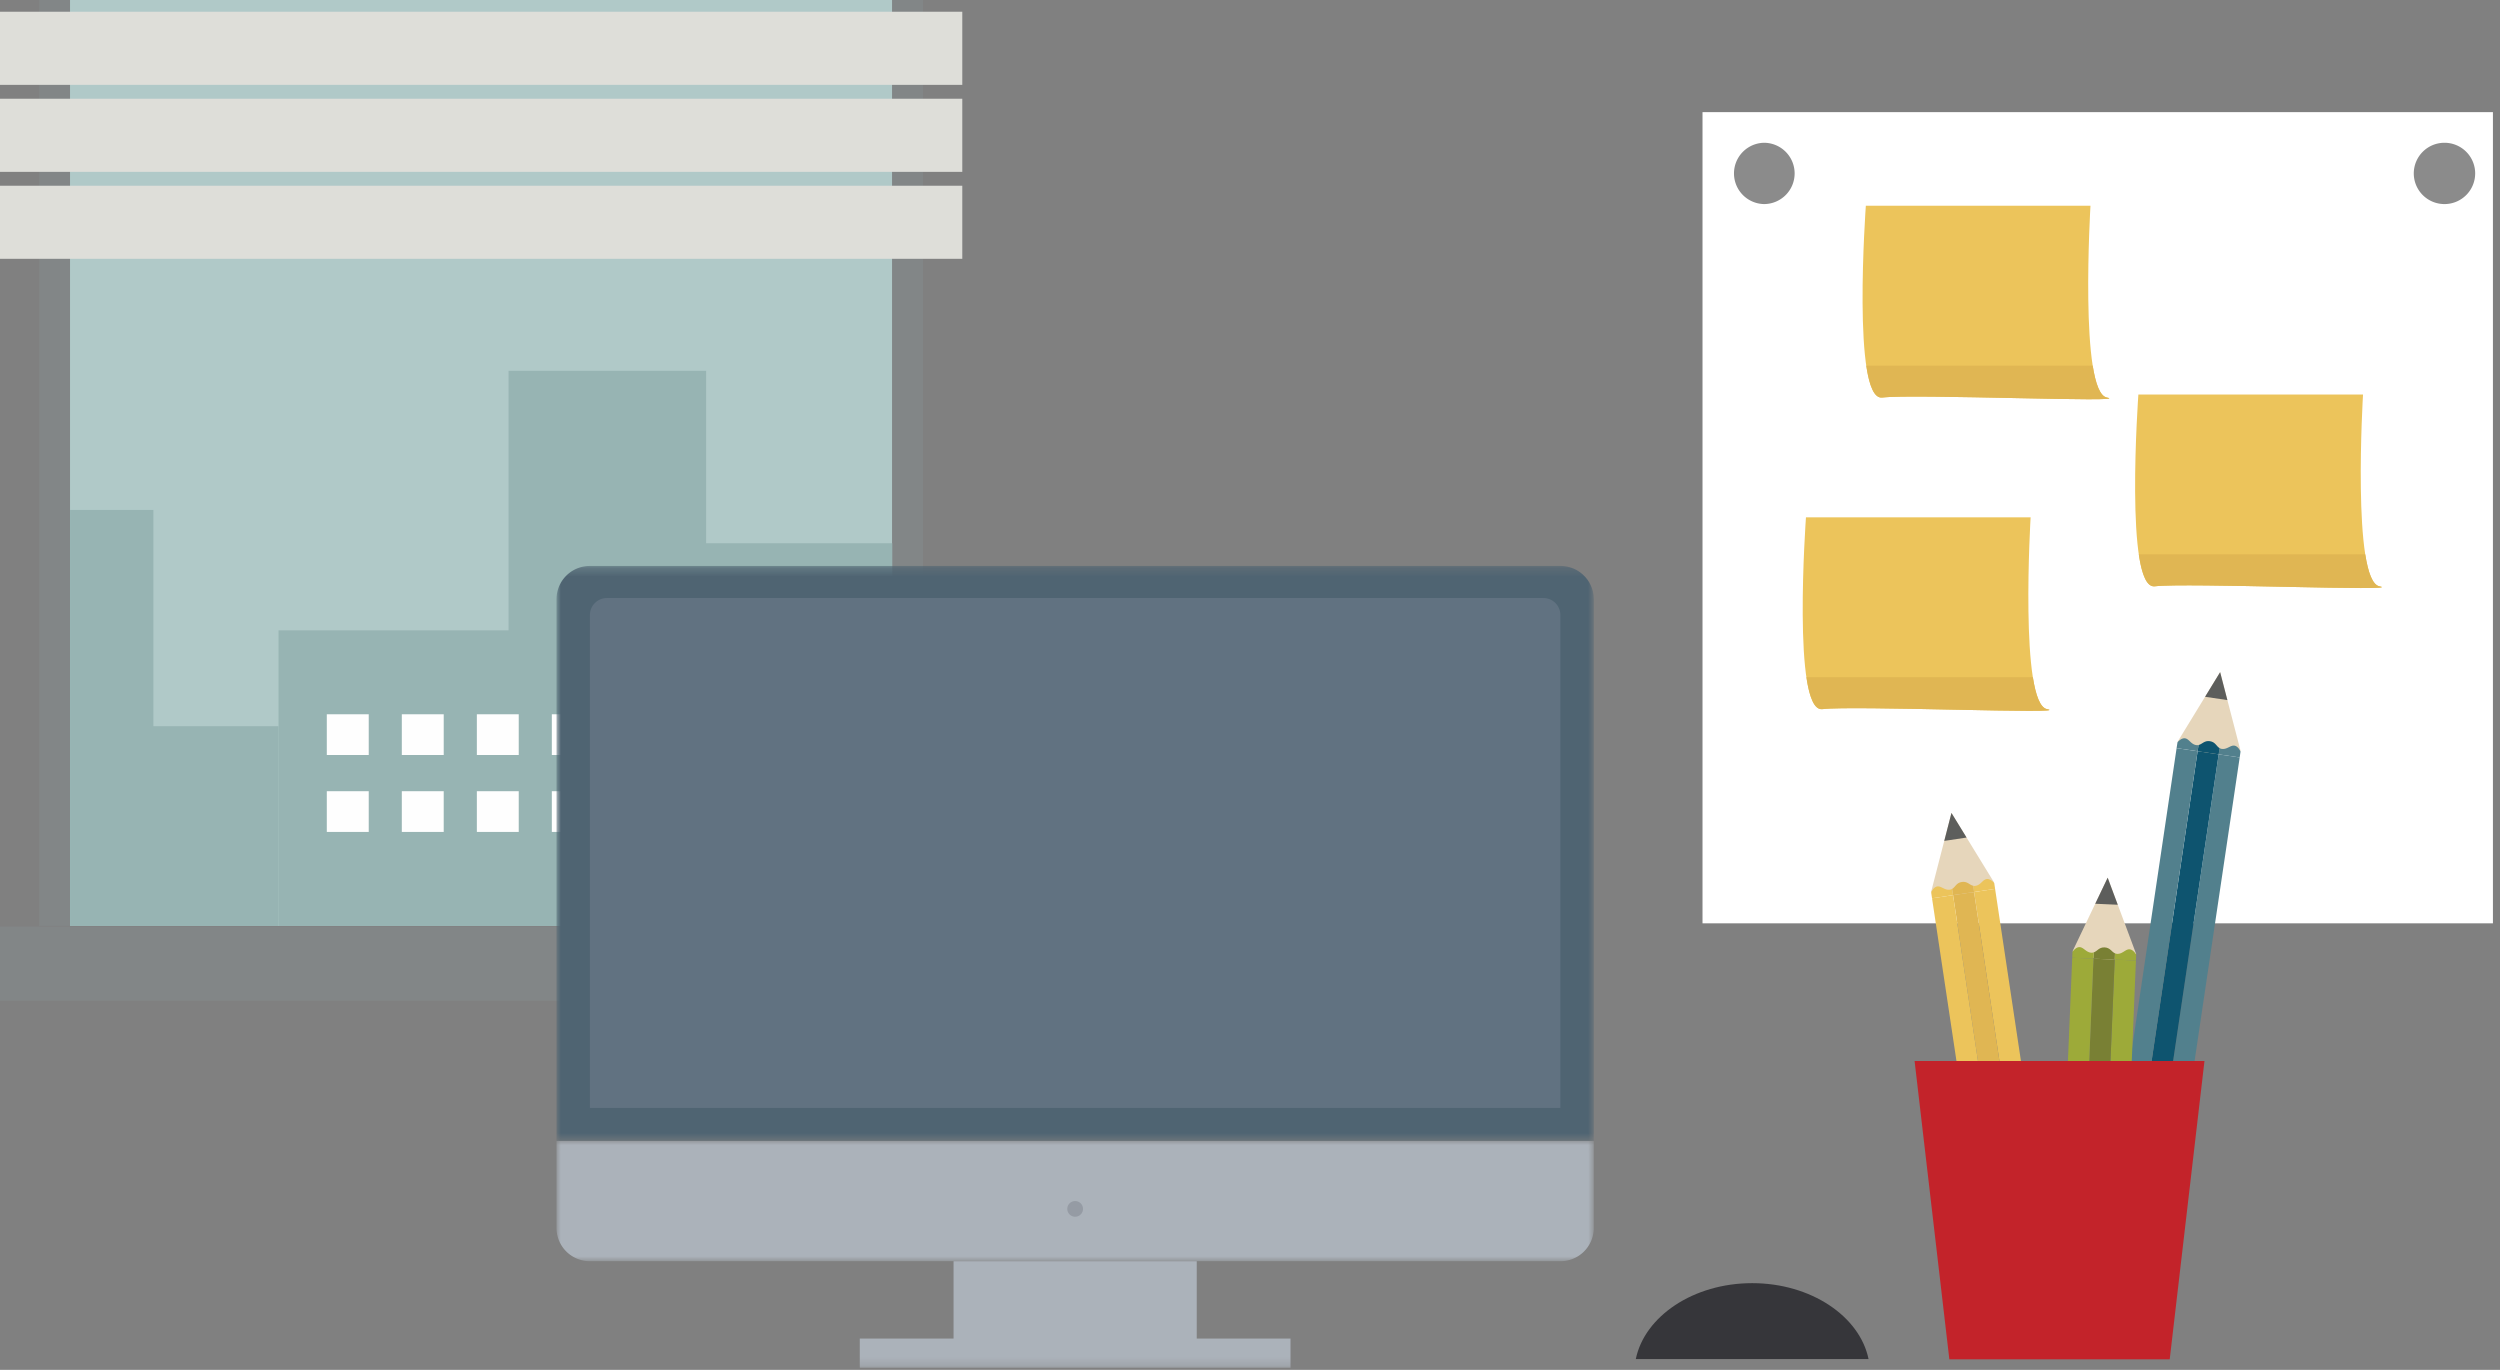 <svg width="292" height="160" viewBox="0 0 292 160" xmlns="http://www.w3.org/2000/svg" xmlns:xlink="http://www.w3.org/1999/xlink">
    <rect x="0" y="0" width="292" height="160" fill="#808080" stroke="none"/>
    <title>
        Illustrasjon_Aktivitetsplan
    </title>
    <defs>
        <path id="a" d="M121.153 14.066V.016H0v14.05h121.153z"/>
        <path id="c" d="M60.576.247H0V67.4h121.153V.247H60.576z"/>
        <path id="e" d="M0 94.753h121.153V1.105H0z"/>
    </defs>
    <g fill="none" fill-rule="evenodd">
        <path fill="#FFF" d="M198.854 107.842h92.32V13.1h-92.32z"/>
        <path d="M209.613 20.256a3.583 3.583 0 0 1-3.587 3.58 3.581 3.581 0 0 1 0-7.16 3.583 3.583 0 0 1 3.587 3.58zM289.1 20.256a3.583 3.583 0 0 1-3.586 3.58 3.584 3.584 0 0 1-3.585-3.58 3.583 3.583 0 0 1 3.585-3.58 3.582 3.582 0 0 1 3.587 3.58" fill="#8B8B8B"/>
        <path d="M239.097 82.828c3.237.625-22.667-.447-26.238 0-3.574.446-1.922-22.403-1.922-22.403h26.24s-1.318 21.776 1.92 22.403" fill="#ECC45B"/>
        <path d="M237.436 79.095H210.99c.34 2.312.919 3.851 1.87 3.733 3.572-.447 29.474.625 26.238 0-.806-.156-1.328-1.618-1.66-3.733" fill="#E0B653"/>
        <path d="M277.921 68.482c3.237.626-22.665-.446-26.236 0-3.575.446-1.922-22.404-1.922-22.404h26.239s-1.318 21.779 1.92 22.404" fill="#ECC45B"/>
        <path d="M276.26 64.749h-26.447c.34 2.312.92 3.851 1.872 3.733 3.571-.446 29.475.624 26.236 0-.805-.156-1.328-1.62-1.66-3.733" fill="#E0B653"/>
        <path d="M246.087 46.432c3.24.626-22.665-.446-26.237 0-3.574.448-1.92-22.404-1.92-22.404h26.238s-1.32 21.78 1.92 22.404" fill="#ECC45B"/>
        <path d="M244.427 42.7H217.98c.34 2.312.919 3.85 1.87 3.732 3.573-.444 29.475.626 26.238 0-.807-.155-1.328-1.618-1.661-3.731" fill="#E0B653"/>
        <path d="M204.655 149.872c-6.855 0-12.564 3.865-13.595 8.87h27.187c-1.028-5.005-6.739-8.87-13.592-8.87" fill="#36363A"/>
        <path d="M231.083 147.02l7.525-.514a1.147 1.147 0 0 1 1.224 1.065l.3 4.373a1.15 1.15 0 0 1-1.067 1.223l-7.525.512a1.146 1.146 0 0 1-1.224-1.067l-.302-4.37a1.15 1.15 0 0 1 1.069-1.223" fill="#C3232A"/>
        <path fill="#E6D6BB" d="M232.915 103.08l-4.985-8.129-2.38 9.23 3.984.443z"/>
        <path fill="#ECC45B" d="M237.132 147.87l2.454-.368-6.558-43.684-2.456.37z"/>
        <path fill="#E0B653" d="M228.117 104.553l6.559 43.685 2.456-.368-6.56-43.685z"/>
        <path fill="#ECC45B" d="M234.676 148.237l-6.56-43.684-2.454.368 6.56 43.684zM232.034 102.675c-.462.068-.684.702-1.303.792a.66.66 0 0 1-.268-.009l.11.727 2.454-.366-.1-.678s-.43-.538-.893-.466"/>
        <path d="M230.463 103.458c-.425-.093-.668-.545-1.323-.445-.652.097-.754.6-1.131.813l.107.727 2.457-.366-.11-.729z" fill="#E0B653"/>
        <path d="M228.008 103.826a.724.724 0 0 1-.254.088c-.618.091-1.014-.447-1.48-.377-.463.068-.713.704-.713.704l.1.68 2.455-.368-.108-.727z" fill="#ECC45B"/>
        <path fill="#5D5E5C" d="M227.93 94.951l-.842 3.268 2.607-.393zM230.036 148.542l9.816-.672.092 1.333-9.816.668z"/>
        <path d="M247.112 129.227l7.348 1.703c.619.142 1.003.758.859 1.373l-.99 4.27c-.144.616-.759 1-1.377.856l-7.35-1.7a1.142 1.142 0 0 1-.856-1.375l.99-4.268c.143-.615.757-1 1.376-.859" fill="#C3232A"/>
        <path fill="#E6D6BB" d="M261.706 87.731l-2.394-9.224-4.973 8.135 3.678 1.584z"/>
        <path fill="#52808D" d="M252.65 131.803l2.453.365 6.493-43.695-2.457-.366z"/>
        <path fill="#0E546F" d="M256.682 87.746l-6.489 43.695 2.456.362 6.49-43.695z"/>
        <path fill="#52808D" d="M250.193 131.44l6.491-43.696-2.457-.362-6.488 43.697zM260.98 87.09c-.463-.069-.86.47-1.476.38a.669.669 0 0 1-.256-.09l-.109.727 2.455.366.101-.68s-.252-.634-.715-.702"/>
        <path d="M259.248 87.382c-.38-.214-.48-.715-1.134-.812-.654-.097-.897.354-1.32.448l-.111.729 2.456.363.109-.728z" fill="#0E546F"/>
        <path d="M256.791 87.019a.681.681 0 0 1-.27.009c-.617-.093-.837-.723-1.3-.791-.467-.068-.892.467-.892.467l-.102.676 2.457.366.107-.727z" fill="#52808D"/>
        <path fill="#5D5E5C" d="M259.312 78.506l-1.76 2.878 2.607.387zM245.665 130.38l9.587 2.217-.301 1.301-9.585-2.217z"/>
        <path fill="#E6D6BB" d="M249.51 111.444l-3.334-8.93-4.107 8.605 3.824 1.195z"/>
        <path fill="#9DAA39" d="M246.064 134.51l2.48.108.933-22.427-2.479-.11z"/>
        <path fill="#798034" d="M244.516 111.974l-.933 22.426 2.478.11.937-22.426z"/>
        <path fill="#9DAA39" d="M243.585 134.4l.932-22.426-2.48-.11-.934 22.426zM248.722 110.879c-.467-.022-.805.557-1.43.53a.723.723 0 0 1-.264-.061l-.03.734 2.48.109.03-.686s-.318-.604-.786-.626"/>
        <path d="M247.029 111.348c-.399-.173-.551-.659-1.213-.692-.659-.026-.854.446-1.268.584l-.031.734 2.479.11.033-.736z" fill="#798034"/>
        <path d="M244.549 111.24a.72.72 0 0 1-.267.037c-.624-.029-.91-.633-1.378-.652-.468-.022-.838.554-.838.554l-.029.685 2.48.11.032-.735z" fill="#9DAA39"/>
        <path fill="#5D5E5C" d="M246.176 102.514l-1.454 3.044 2.632.117z"/>
        <path fill="#C3232A" d="M257.483 123.925h-33.859l4.06 34.847h25.739z"/>
        <g>
            <path fill="#B0C9C8" d="M8.177 108.156h96.036V0H8.177z"/>
            <path fill="#828687" d="M0 116.884h112.396v-8.662H0zM4.588 108.156h3.59V0h-3.59zM104.213 108.156h3.591V0h-3.591z"/>
            <path fill="#DEDED9" d="M0 9.915h112.396V1.374H0zM0 20.071h112.396v-8.539H0zM0 30.228h112.396V21.69H0z"/>
            <path fill="#97B4B3" d="M70.935 108.156h33.278V63.447H70.935z"/>
            <path fill="#97B4B3" d="M32.534 108.156h42.701V73.622H32.534z"/>
            <path fill="#97B4B3" d="M59.399 108.156h23.077V43.31H59.399zM8.177 108.156h9.739V59.558H8.177zM17.916 108.156h14.616V84.822H17.916z"/>
            <path fill="#FEFEFE" d="M38.171 88.182h4.898v-4.754h-4.898zM46.932 88.182h4.894v-4.754h-4.894zM55.697 88.182h4.892v-4.754h-4.892zM64.453 88.182h4.898v-4.754h-4.898zM38.171 97.168h4.898V92.41h-4.898zM46.932 97.168h4.894V92.41h-4.894zM55.697 97.168h4.892V92.41h-4.892zM64.453 97.168h4.898V92.41h-4.898z"/>
        </g>
        <g transform="translate(65 65)">
            <g transform="translate(0 68.241)">
                <mask id="b" fill="#fff">
                    <use xlink:href="#a"/>
                </mask>
                <path d="M121.153.017v10.172a3.884 3.884 0 0 1-3.892 3.877H3.891A3.884 3.884 0 0 1 0 10.189V.017h121.152z" fill="#ABB2BA" mask="url(#b)"/>
            </g>
            <g transform="translate(0 .857)">
                <mask id="d" fill="#fff">
                    <use xlink:href="#c"/>
                </mask>
                <path d="M0 67.4V4.124A3.884 3.884 0 0 1 3.892.247h113.37a3.884 3.884 0 0 1 3.89 3.877V67.4H0z" fill="#4F6472" mask="url(#d)"/>
            </g>
            <path d="M3.903 64.409V6.829c0-1.093.89-1.98 1.99-1.98H115.26c1.1 0 1.99.887 1.99 1.98v57.58H3.902z" fill="#617281"/>
            <mask id="f" fill="#fff">
                <use xlink:href="#e"/>
            </mask>
            <path fill="#ABB2BA" mask="url(#f)" d="M46.376 92.828h28.403v-10.52H46.376z"/>
            <path fill="#ABB2BA" mask="url(#f)" d="M35.422 94.753h50.31v-3.408h-50.31z"/>
            <path d="M61.495 76.197a.917.917 0 0 1-1.836 0c0-.505.41-.915.918-.915.506 0 .918.41.918.915" fill="#959BA4" mask="url(#f)"/>
        </g>
    </g>
</svg>
